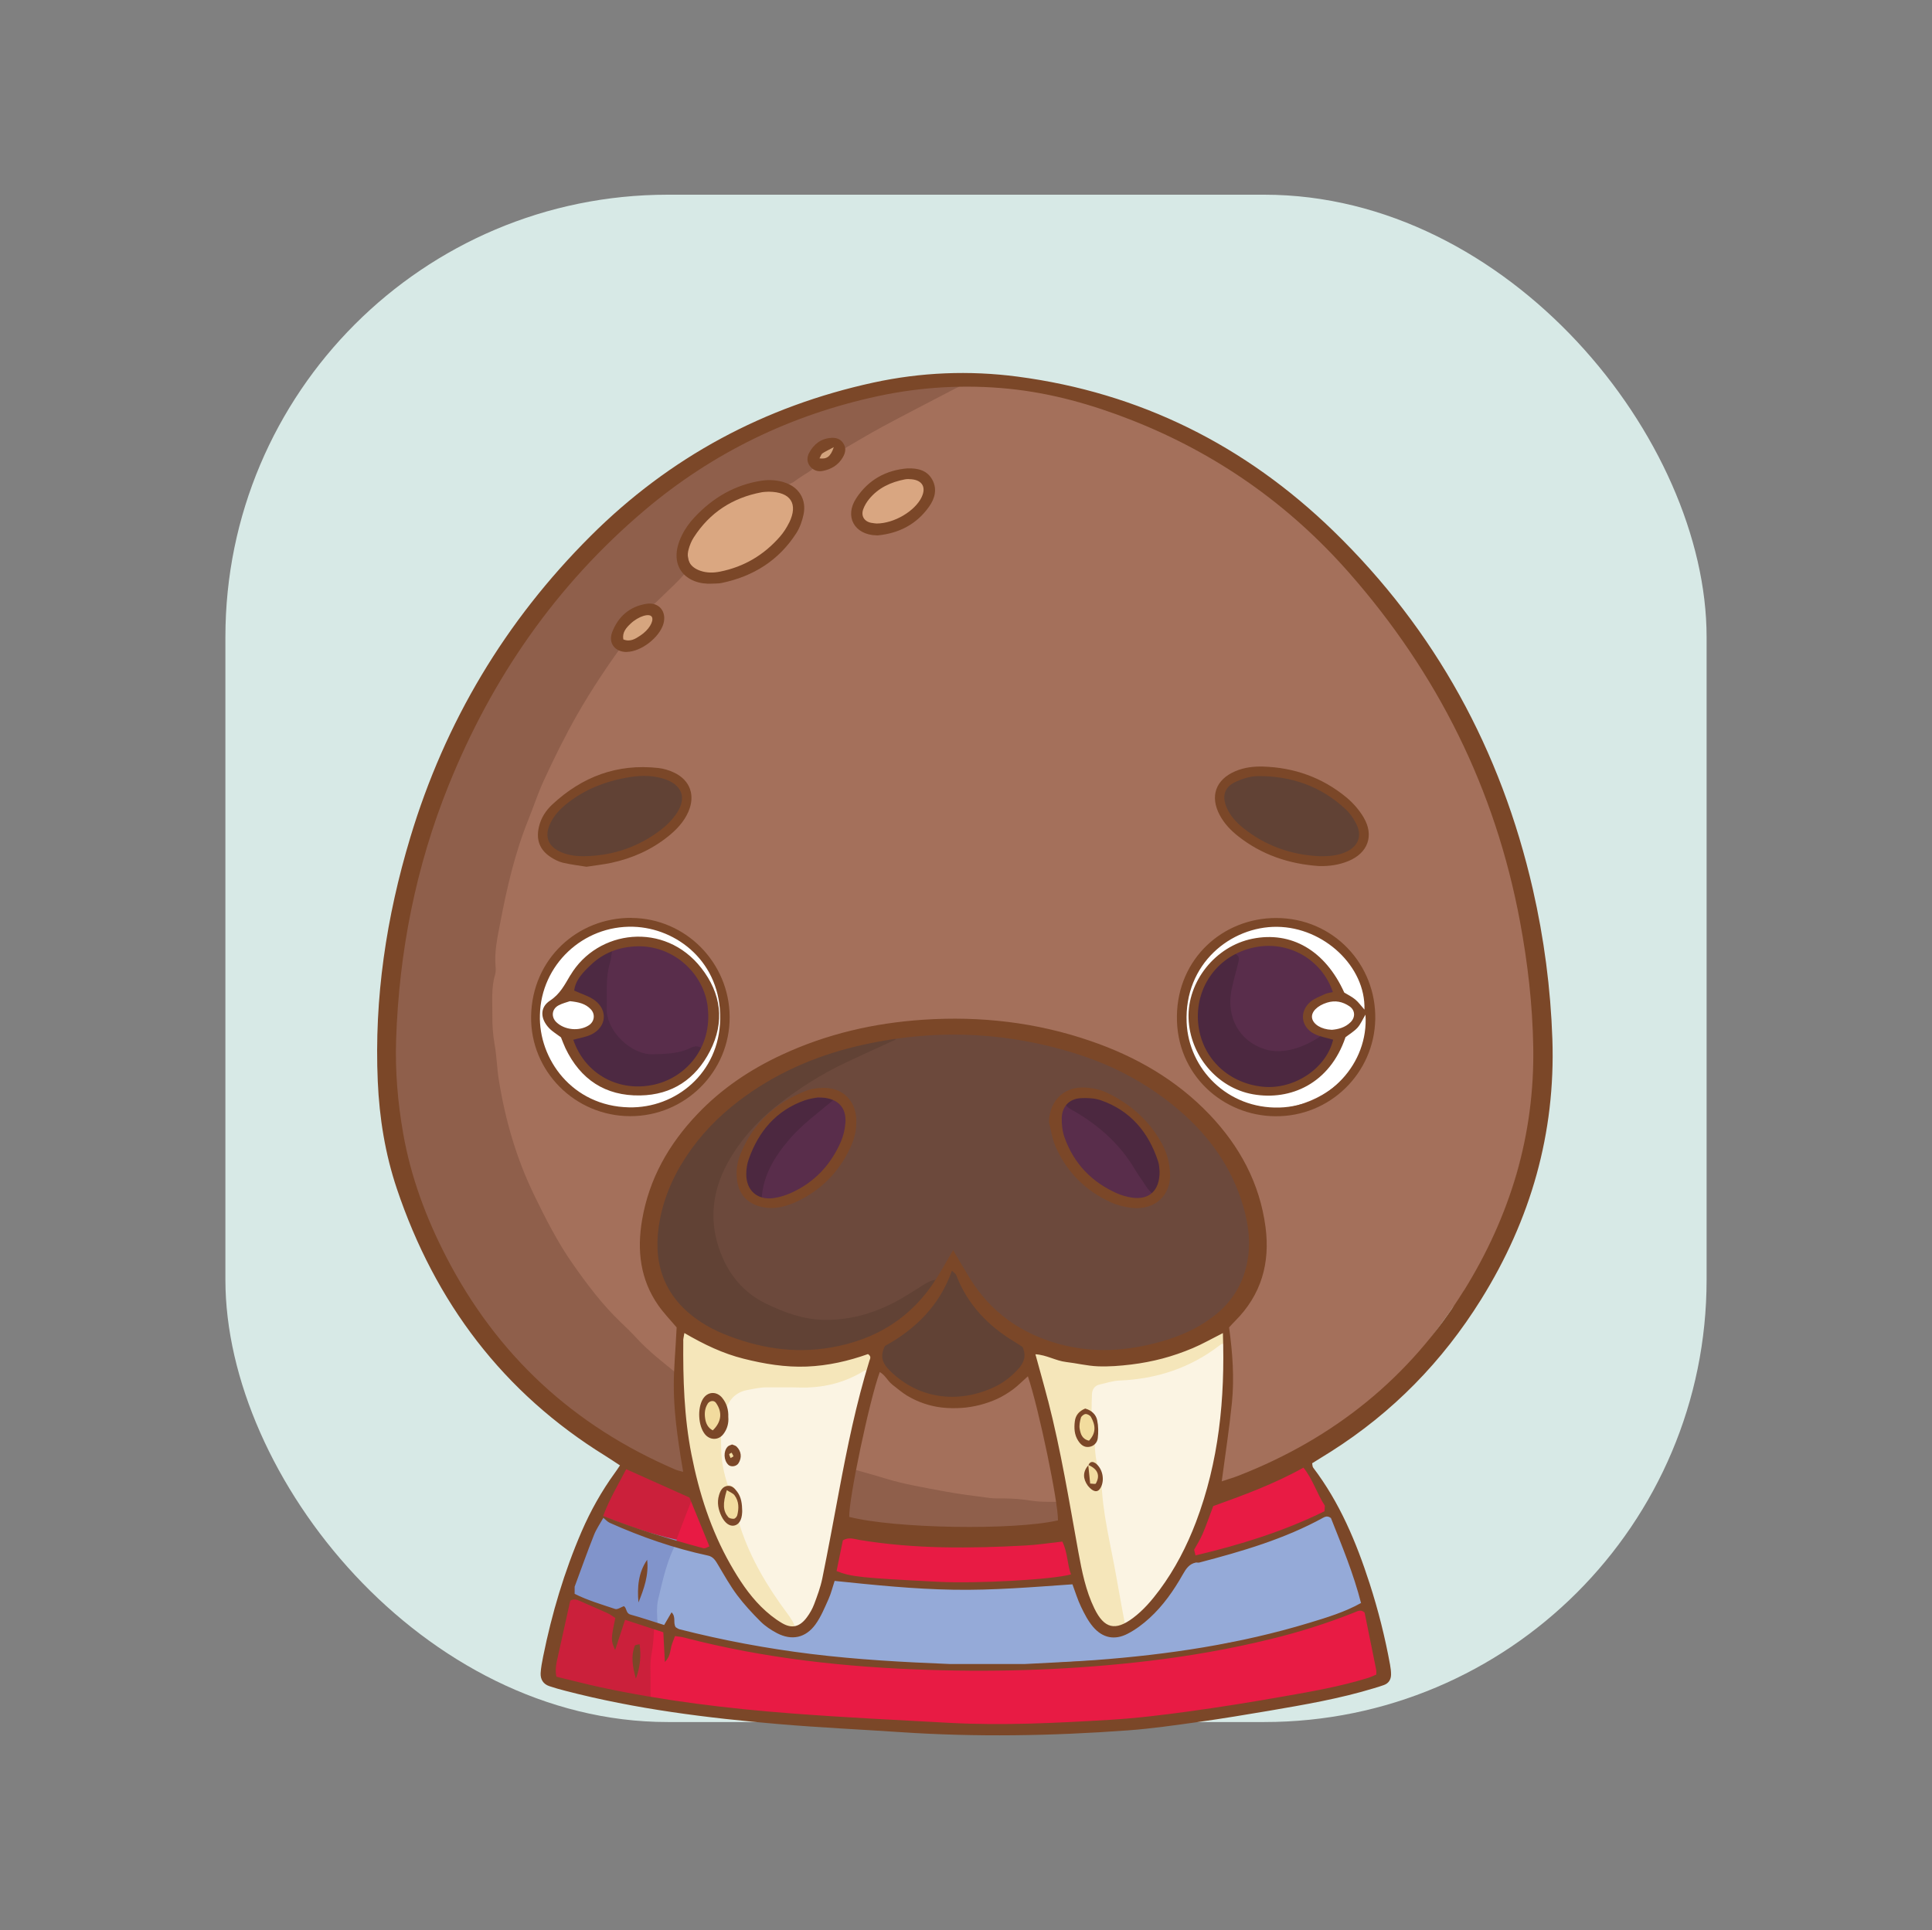 <?xml version="1.0" encoding="UTF-8"?>
<svg id="Layer_1" data-name="Layer 1" xmlns="http://www.w3.org/2000/svg" viewBox="0 0 300 299.76">
  <rect x="0" y="0" width="300" height="299.76" fill="#808080" stroke="none"/>
  <defs>
    <style>
      .cls-1 {
        fill: #976854;
      }

      .cls-2 {
        fill: #cb203b;
      }

      .cls-3 {
        fill: #fff;
      }

      .cls-4 {
        fill: #fbf4e3;
      }

      .cls-5 {
        fill: #4d2942;
      }

      .cls-6 {
        fill: #885d4d;
      }

      .cls-7 {
        fill: #a4705b;
      }

      .cls-8 {
        fill: #d9a681;
      }

      .cls-9 {
        fill: #f2dca0;
      }

      .cls-10 {
        fill: #f2db9e;
      }

      .cls-11 {
        fill: #f3dda3;
      }

      .cls-12 {
        fill: #e81b44;
      }

      .cls-13 {
        fill: #4c2840;
      }

      .cls-14 {
        fill: #f5e6ba;
      }

      .cls-15 {
        fill: #e5edd6;
      }

      .cls-16 {
        fill: #f2dc9e;
      }

      .cls-17 {
        fill: #946755;
      }

      .cls-18 {
        fill: #8194cb;
      }

      .cls-19 {
        fill: #95aad8;
      }

      .cls-20 {
        fill: #835949;
      }

      .cls-21 {
        fill: #6c493c;
      }

      .cls-22 {
        fill: #daa781;
      }

      .cls-23 {
        fill: #e81a44;
      }

      .cls-24 {
        fill: #d2a37d;
      }

      .cls-25 {
        fill: #614235;
      }

      .cls-26 {
        fill: #ed607c;
      }

      .cls-27 {
        fill: #d7e9e6;
      }

      .cls-28 {
        fill: #7b4728;
      }

      .cls-29 {
        fill: #f7d26f;
      }

      .cls-30 {
        fill: #d6a57f;
      }

      .cls-31 {
        fill: #ecd371;
      }

      .cls-32 {
        fill: #f1d273;
      }

      .cls-33 {
        fill: #8f5f4b;
      }

      .cls-34 {
        fill: #592d4b;
      }
    </style>
  </defs>
  <rect class="cls-27" x="35" y="30.24" width="230" height="237.22" rx="68.69" ry="68.69"/>
  <g>
    <g>
      <path class="cls-7" d="m149.04,59.1c2.39-.71,4.83-.34,7.25-.33,2.54,1.57,5.53,1.32,8.29,1.99,5.35,1.32,10.51,3.09,15.4,5.66,4.78,2.51,9.43,5.26,13.96,8.19,6.42,4.14,11.95,9.28,16.79,15.18,6.14,7.5,11.51,15.51,15.95,24.14,4.38,8.49,7.31,17.48,9.21,26.82,1.2,5.89,2.01,11.83,2.51,17.81.46,5.58.1,11.14-1.07,16.62-1.88,8.81-4.83,17.25-8.83,25.32-.49.99-.86,2.11-2.28,2.24-.63.06-.9.76-1.26,1.25-1.29,1.75-2.54,3.54-3.88,5.25-6.59,8.35-14.65,14.82-24.52,18.94-2.25.94-4.49,1.9-6.82,2.62-.59.18-1.16.39-1.78.34-.77-.79-.63-1.76-.44-2.69,1.15-5.51,1.84-11.07,1.99-16.69,1.13-2.3.18-4.3-.92-6.28-.03-1.48,1.03-2.34,1.9-3.29,3.26-3.55,4.43-7.8,3.22-12.33-3-11.23-9.66-19.51-20.56-24.07-9.38-3.92-19.15-5.62-29.31-5.19-1.93.08-3.71.86-5.58,1.19-9.34,2.27-18.52,5.03-25.77,11.73-6.42,5.93-9.94,13.31-9.35,22.27.22,3.31,1.92,5.94,4.42,7.97,3.96,3.2,8.64,4.71,13.6,5.52.97.16,2.67-.13,2.15,1.89-1.31.75-2.78.2-4.14.52-4.45-.26-8.65-1.34-12.44-4.12-1.13,1.95.2,4.34-1.44,5.95-1.64.42-2.63-.77-3.64-1.64-13.45-11.63-22.17-26.03-25.17-43.67-2.95-17.38.8-33.73,7.99-49.48,2.06-4.52,4.47-8.87,7.16-13.05,1.36-2.12,2.63-4.32,4.6-5.98,1.07-.75,2.32-1.15,3.42-1.88,1.47-.97,1.58-1.91.19-3,1.84-3.06,4.49-5.28,7.44-7.21,5.88,1.68,10.12-1.04,13.63-5.29,2.37-2.86,1.88-4.36-1.47-5.74-.33-.14-.59-.35-.78-.66.01-1.03.82-1.31,1.55-1.37,2.46-.2,4.22-1.66,5.98-3.15,1.23-.62,2.41-1.33,3.64-1.96,5-2.98,10.11-5.79,15.24-8.53,1.29-.69,2.88-.67,3.96-1.79Z"/>
      <path class="cls-33" d="m149.04,59.1c.21.17.87.12.4.62-.28.3-.74.43-1.12.63-3.76,1.97-7.53,3.9-11.26,5.91-2.28,1.23-4.5,2.58-6.74,3.88-1.81-.87-2.67.51-3.67,1.55-.06.63-.34,1.13-.89,1.48-.79.51-1.59,1-2.35,1.56-.66.48-1.37.64-2.17.64-.84,0-1.73-.15-2.47.45-.24.75-.88,1.08-1.53,1.29-5.35,1.74-9.01,5.02-9.95,10.81-1.56,2.08-3.54,3.76-5.37,5.58-.53.53-1.29.82-1.94,1.22-.65,1.94-2.65,3.07-3.09,5.14-2.59,3.6-5.06,7.27-7.26,11.13-1.9,3.33-3.59,6.77-5.19,10.24-.91,1.97-1.58,4.05-2.39,6.06-2.1,5.18-3.34,10.61-4.38,16.07-.42,2.19-.92,4.43-.72,6.72.04.43.05.89-.07,1.3-.63,2.05-.4,4.14-.43,6.22-.02,1.56.08,3.1.36,4.66.32,1.78.35,3.61.64,5.42.99,6.22,2.72,12.21,5.47,17.88,1.78,3.68,3.63,7.33,5.98,10.69,2.24,3.2,4.58,6.33,7.42,9.05.88.84,1.76,1.69,2.58,2.59,1.9,2.05,4.1,3.75,6.26,5.49,1.18.73,1.4,2,1.46,3.16.18,3.97,1.09,7.83,1.52,11.76-.15.72-.2,1.5-.91,1.95-3.63-.35-6.69-1.91-9.33-4.39-1.89-1.24-3.82-2.42-5.66-3.72-8.7-6.16-16.13-13.54-21.61-22.74-4.37-7.34-7.12-15.26-8.35-23.73-.84-5.79-1.2-11.61-.88-17.44.44-8.01,1.63-15.93,3.81-23.66,4.57-16.21,11.99-30.99,22.66-44.04,11.29-13.8,25.61-23.13,42.72-28.19,5.78-1.71,11.64-2.96,17.67-3.24.26-.01.52,0,.78,0Z"/>
      <path class="cls-19" d="m206.56,234.75c2.31,4.49,4.25,9.12,5.46,14.04-.38,1.59-1.72,2.12-3.03,2.59-6.63,2.36-13.32,4.37-20.33,5.47-8.93,1.41-17.9,2.13-26.91,2.7-6.52.42-13.02.36-19.53.4-13.21.08-26.1-2.13-38.74-5.88-.62-.19-1.07-.62-1.56-1.01-.22-.22-.38-.47-.5-.76-.68-4.83.2-9.26,3.39-13.1,1.45-.48,2.76.22,4.11.52.97.39,2,.59,3,.9,1.07.69,1.51,1.85,2.13,2.87,1.99,3.28,4.4,6.15,7.73,8.17.53.32,1,.68,1.65.42,2-1.06,2.83-2.94,3.52-4.94.45-1.31.86-2.67,2.42-3.14,1.75-.48,3.47.1,5.18.24,10.69.87,21.36.58,32.03-.16,2.21.44,2.39,2.48,3.15,4.06.94,1.98,1.75,4.09,4.61,3.56,2.85-1.53,4.76-3.98,6.47-6.62.84-1.3,1.48-2.78,2.97-3.55,7.03-1.75,14.14-3.25,20.58-6.79.69-.38,1.47-.54,2.2.01Z"/>
      <path class="cls-12" d="m103.31,253.07c2.36.58,4.71,1.18,7.07,1.75,7.2,1.73,14.48,2.93,21.85,3.63,9.3.89,18.6.71,27.9.07,3.3-.22,6.6-.45,9.9-.6,6.79-.32,13.51-1.15,20.16-2.6.51-.11,1.04-.29,1.54-.24,1.88.18,3.59-.5,5.32-1.03,4.57-1.4,9.2-2.63,13.6-4.53.47-.2.91-.49,1.37-.74,1.23,2.52,1.84,5.23,2.45,7.94.06.25.06.52.08.78.15,2.42-.49,3.33-2.89,3.85-3.57.77-7.15,1.46-10.72,2.21-6.21,1.3-12.48,2.32-18.78,3.01-4.75.52-9.51.97-14.28,1.32-6.09.45-12.17.43-18.25.25-5.47-.16-10.94-.5-16.41-.77-4.08-.2-8.16-.4-12.24-.64-4.86-.29-9.7-.75-14.53-1.43-1.81-.25-3.61-.55-5.41-.83-1.48-1.25-1.07-2.98-1.1-4.56-.04-2.48.02-4.96,1.26-7.23.26-.24.57-.32.91-.24l-.07.19c.38.27.86.26,1.27.43Z"/>
      <path class="cls-4" d="m183.67,242.32c-.69,1.1-1.4,2.19-2.06,3.32-1.15,1.97-2.62,3.67-4.27,5.23-.76.72-1.56,1.39-2.62,1.64-1.11-.62-1.35-1.71-1.57-2.84-.99-5.19-2.02-10.36-2.9-15.57-.29-1.7.28-3.48-.55-5.11-.09-.28-.14-.58-.16-.87-.4-1.56-.6-3.13-.45-4.74-.15-1.42-.26-2.84-.41-4.26-.29-4.08.85-5.39,5.11-5.71,4.84-.37,9.37-1.61,13.48-4.29.9-.59,2-1.68,3.01-.88.87.69.43,2.08.21,3.17.09,6.7-.98,13.24-2.56,19.72-.16.55-.32,1.1-.48,1.65.59,3.91-1.18,6.89-3.79,9.54Z"/>
      <path class="cls-2" d="m101.59,252.55c-.08,1.47-.14,2.92-.43,4.39-.26,1.34-.12,2.76-.14,4.15-.01,1.13,0,2.26.01,3.38-4.14-.51-8.18-1.48-12.18-2.64-.83-.24-1.64-.58-2.41-.95-.97-.47-1.34-1.31-1.21-2.37.04-.34.11-.69.23-1.01,1.11-2.92,1.89-5.95,2.73-8.95.07-.25.22-.47.34-.7.29-.21.62-.42.96-.32,3.76,1.07,7.49,2.23,11.15,3.62.57.22,1.02.68.94,1.41Z"/>
      <path class="cls-12" d="m183.67,242.32c.08-.8.55-1.43.87-2.12,1.14-2.4,2.09-4.88,2.91-7.41,3.81-1.19,7.49-2.7,11.15-4.25.72-.3,1.43-.63,2.18-.85,1.43-.43,2.42-.11,3.08,1.18.98,1.92,2.13,3.77,2.69,5.89-.4.17-.82.29-1.19.51-5.48,3.19-11.43,5.04-17.59,6.33-1.36.29-2.74.49-4.11.73Z"/>
      <path class="cls-18" d="m101.59,252.55c-1.26-.78-2.7-1.08-4.08-1.52-1.88-.6-3.8-1.1-5.67-1.74-1.13-.39-2.2-.96-3.3-1.44.75-3.91,2.08-7.62,3.71-11.24.21-.46.54-.87.82-1.3.46-.27.97-.47,1.48-.32,3.61,1.06,7.33,1.83,10.63,3.78.19.27.16.52-.09.73-1.5,2.76-2.15,5.81-2.87,8.82-.32,1.35-.17,2.75-.1,4.13-.18.03-.35.07-.53.1Z"/>
      <path class="cls-2" d="m105.05,239.14c-4.12-.9-8.06-2.34-11.98-3.83.02-.17-.01-.36.05-.51,1.21-2.76,2.57-5.45,4.27-7.95,1.21-.59,1.89.52,2.8.89,2,.8,3.99,1.63,6.02,2.37.58.3,1.33.21,1.81.76.17.22.29.46.37.73-.48,2.79-.85,5.64-3.35,7.54Z"/>
      <path class="cls-31" d="m106.28,230.48c-1.63-.52-3.27-1.02-4.9-1.56-1.13-.37-2.31-.64-3.04-1.75-.14-.22-.62-.22-.94-.32.17-.32.34-.64.51-.97,2.98,1.39,5.96,2.78,8.95,4.17-.11.25-.3.39-.57.44Z"/>
      <path class="cls-21" d="m138.11,161.1c4.18-1.59,4.18-1.51,8-1.6,3.75-.09,7.48.2,11.16.72,4.74.66,9.35,1.96,13.84,3.63,2.6.97,5.13,2.12,7.55,3.52,5.19,3.01,8.91,7.37,11.98,12.42,1.92,3.15,3.58,6.39,4.19,10.04.84,5.07-.08,9.67-3.88,13.43-.73.72-1.66,1.29-2.03,2.33.19,2.11-1.4,2.94-2.89,3.5-5.73,2.15-11.65,3.29-17.81,2.48-2.67-.35-5.33-.74-7.6-2.37-2.03-1.76-4.74-2.55-6.57-4.59-1.16-1.31-2.32-2.61-3.87-3.49-1.14-.88-1.26-2.38-2.14-3.4,0,.03-.24-.07-.24-.07,0,0-.25,0-.25.03-.15.13-.31.24-.46.36-.54.59-.99,1.28-1.83,1.49-2,1.06-3.73,2.54-5.76,3.55-5.86,2.92-11.79,3.88-18.15,1.53-10.64-3.94-14.75-15.48-8.8-25.2,2.39-3.91,5.49-7.19,9.26-9.81,4.44-3.08,8.98-5.96,14.24-7.51.7-.21,1.58-.26,2.05-1.01Z"/>
      <path class="cls-25" d="m138.11,161.1c.32.06.7-.07,1,.35-2.59,1.19-5.17,2.35-7.73,3.56-3.94,1.87-7.61,4.2-11,6.92-2.99,2.41-5.53,5.3-7.39,8.68-2.67,4.86-2.96,9.98-.65,15.03,1.35,2.96,3.56,5.35,6.56,6.81,2.83,1.38,5.77,2.47,8.95,2.54,4.46.1,8.56-1.21,12.37-3.46,1.12-.66,2.21-1.37,3.32-2.06.6-.37,1.22-.67,1.93-.73.8.97-.01,1.7-.37,2.5-2.29,3.62-5.5,6.18-9.34,8-.61.22-1.15.58-1.73.86-1.02.44-2.04.88-3.17.95-2.5.35-5.02,1.29-7.43-.31-.34-.3-.75-.41-1.2-.44-4.41-.27-8.5-1.6-12.38-3.69-2.42-1.3-4.44-3.04-5.95-5.33-1.16-1.77-1.82-3.7-1.93-5.86-.38-6.93,1.93-12.97,5.94-18.46,3.86-5.28,9.13-8.73,15-11.33,4.38-1.94,8.95-3.32,13.63-4.38.5-.11,1.03-.1,1.55-.15Z"/>
      <path class="cls-14" d="m160.59,208.17c2.06,1.19,4.28,1.87,6.63,2.22,5.54.84,10.93.04,16.24-1.46,2.1-.59,4.11-1.45,5.45-3.34.86.02,1.49.33,1.65,1.27.24,1.52.51,3.03-.05,4.54-.07-.86-.15-1.72-.21-2.54-.41-.31-.68-.09-.95.12-4.57,3.51-9.79,5.2-15.5,5.44-1.07.04-2.05.39-3.06.61-.78.16-1.18.72-1.23,1.49-.05.87-.04,1.74-.06,2.61-2.2,2.21-2.15,2.63.48,4.16,0,1.6.09,3.18.55,4.73-.2.14-.57.28-.53.46.09.35.37,0,.58.03.16.4.44.79.45,1.19.1,5.24,1.47,10.28,2.35,15.39.42,2.47.9,4.94,1.35,7.41-.78.52-1.58.56-2.47.25-.85-.29-1.56-.74-2.05-1.49-.76-1.17-1.32-2.42-1.76-3.74-.3-.9-.66-1.77-.99-2.66-1.63-1.68-1.61-3.89-1.89-6-.1-.82-.5-1.58-.5-2.43-.18-1.07-.51-2.12-.55-3.22-1.6-6.57-2.66-13.27-4.79-19.71-.27-.82-.51-1.65-.81-2.46-.09-.28-.12-.57-.11-.87.13-1.09.3-2.13,1.78-2.02Z"/>
      <path class="cls-14" d="m131.32,210.2c.91-.35,1.81-.7,2.72-1.05.93-.25,1.98-.58,2.47.56.6,1.39.16,2.69-.87,3.79-3.98,2.12-8.17,3.37-12.76,3.05-4.17-.29-8.26-.28-10.47,4.28-1.46-.04-1.04-1.64-2.12-2.46-.51,1.08-.51,1.91.48,2.6.55.39,1.36.37,1.74,1.07.36,2.69.63,5.39,1.05,8.06-.03.51-.31.95-.47,1.42-.9,2.58-.71,2.99,1.85,4.23,1,.92,1.36,2.2,1.82,3.4,1.45,3.75,3.66,7.06,5.9,10.36.69,1.02,1.81,2.02.85,3.48-1.13.21-2.01-.35-2.89-.91-2.07-1.33-3.8-3.03-5.26-4.98-1.41-1.87-2.66-3.85-3.54-6.04-.21-.22-.51-.33-.76-.51-.17-.14-.31-.3-.45-.46-.22-.26-.4-.55-.57-.85-1.37-2.48-2.18-5.12-2.25-7.97l.08-.21c-.79-.69.03-1.69-.48-2.43-.91-3.2-1.3-6.48-1.65-9.77-.19-1.82-.37-3.64-.55-5.46,0-1.55,0-3.1.02-4.66,0-.52.01-1.04.05-1.55.04-.63.23-1.21.93-1.39.59-.15.98.25,1.31.64,1.58,1.89,3.72,2.76,6.02,3.31,1.76.42,3.54.75,5.32,1.12,4.23.78,8.41.74,12.52-.66Z"/>
      <path class="cls-3" d="m83.13,157.81c.04-4.89,2.48-8.82,6.44-11.94.85-.67,6.24-2.46,7.33-2.48,10.3-.14,16.66,8.44,14.93,17.31-.18.93-.48,1.86-.82,2.74-2.37,6.14-7.51,9.48-14.02,9.13-6.56-.35-11.84-4.62-13.45-10.85-.31-1.2-.35-2.4-.41-3.93Z"/>
      <path class="cls-3" d="m212.46,157.5c-.29,5.95-2.77,10.42-7.99,13-5.33,2.63-10.7,2.35-15.52-1.24-4.57-3.39-5.9-8.24-5.08-13.69.9-5.98,4.65-9.73,10.01-12.06.79-.35,1.61-.54,2.53-.24.55.18,1.2.07,1.81.08,6.63.04,12.52,4.77,13.9,11.22.22,1.01.25,2.06.35,2.92Z"/>
      <path class="cls-25" d="m204.92,133.41c-4.83,0-8.91-2.01-12.68-4.8-1-.74-1.61-1.83-2.06-2.97-.82-2.07-.15-3.79,1.86-4.78.46-.23.97-.42,1.48-.48,4.93-.51,9.51.44,13.62,3.33,1.59,1.11,2.97,2.4,3.96,4.09,1.05,1.79.93,2.67-.59,4.13-.91.88-1.98,1.42-3.25,1.47-.78.03-1.57,0-2.35,0Z"/>
      <path class="cls-25" d="m91.12,133.35c-1.59.05-2.69-.27-3.75-.6-2.31-.73-3.12-2.21-2.33-4.92.22-.75.72-1.37,1.26-1.95,3.02-3.23,6.66-5.18,11.11-5.61,1.64-.16,3.23-.31,4.89,0,1.83.35,2.89,1.59,3.7,2.99.67,1.16.09,2.39-.67,3.39-1,1.32-2.15,2.53-3.55,3.41-3.38,2.13-7.16,3.01-10.66,3.29Z"/>
      <path class="cls-22" d="m107.29,87.92c-.87-1.74-.55-3.36.47-4.93,1.85-2.86,4.28-5.01,7.51-6.18,1.14-.41,2.33-.67,3.5-.99.87.03,1.74.06,2.61.11.44.02.94.11,1.15.5.71,1.31,1.33,2.67.63,4.2-.22.47-.47.93-.77,1.36-2.69,3.91-6.33,6.39-11.02,7.26-1.6.3-2.86-.47-4.08-1.33Z"/>
      <path class="cls-8" d="m136.9,81.62c-.26,0-.53.04-.78,0-2.98-.52-3.18-1.13-1.74-3.57,1.59-2.68,4.27-4.01,7.41-4.23,1.1-.08,1.25.21,1.65,1.25.66,1.72.09,3.04-1.15,4.21-1.28,1.21-3.88,2.36-5.39,2.35Z"/>
      <path class="cls-30" d="m96.88,99.87c-.85-1.08-.51-2.06.27-2.99.78-.93,1.86-1.46,2.82-2.15.94,0,2.02-.25,2.4.97.32,1.02-.5,1.63-1.17,2.12-1.3.95-2.46,2.26-4.32,2.05Z"/>
      <path class="cls-15" d="m131.32,210.2c-.51.68-1.32.79-2.04.97-2.67.68-5.41.75-8.15.64-.89-.04-1.67-.33-2.32-.94,1.54-.29,3.1.26,4.64-.12,2.13.13,4.25.06,6.35-.39.49-.11,1.01-.11,1.52-.16Z"/>
      <path class="cls-24" d="m126.65,71.7c-.39-.68-.3-1.32.3-1.81.39-.32.83-.58,1.28-.81,1.21-.64,1.51-.47,2.09,1.07-1.14.71-2.14,1.75-3.67,1.55Z"/>
      <path class="cls-32" d="m107.37,228.63c.65.71.4,1.6.48,2.43-.52-.19-1.05-.39-1.57-.58.19-.15.38-.29.57-.44.6-.32.41-.92.52-1.42Z"/>
      <path class="cls-4" d="m112.03,220.75c.47-.47.41-1.12.6-1.68.58-1.65,1.56-2.83,3.42-3.18,1.02-.19,2.02-.42,3.07-.41,1.65.02,3.29-.03,4.94.02,3.55.11,6.88-.64,9.93-2.48.65-.39.93-.15,1.09.48.93.99.58,2.14.3,3.2-1,3.76-1.64,7.61-2.72,11.35-.42,2.76-.92,5.51-1.59,8.22-.06.56-.28,1.08-.33,1.64-.37,2.36-.26,4.87-2,6.83-.37,1.15-.71,2.3-1.1,3.44-.51,1.48-1.15,2.88-2.33,3.97-.51.47-1.04.92-1.81.85-.18-.97-.74-1.72-1.31-2.49-3.05-4.11-5.66-8.48-7.25-13.38-.13-.41-.23-.83-.34-1.25-.88-1.15-.64-2.66-1.28-3.89-.13-.32-.17-.66-.25-.98-.02-.11-.04-.22-.06-.33-.62-1.89-1.02-3.82-1.03-5.82,0-1.04-.03-2.07-.05-3.11-.26-.36-.22-.68.1-.99Z"/>
      <path class="cls-12" d="m128.74,244.74c.04-2.48.77-4.84,1.18-7.26,1.37-1.11,2.91-.39,4.25-.12,2.98.59,5.99.91,9,1.06,6.31.33,12.63.8,18.93-.35,1.37-.25,2.94-.7,4.22.51.51,2.07,1.15,4.12,1.14,6.29-5.52.75-11.06,1.05-16.62,1.07-5.99.02-11.98-.18-17.95-.72-1.38-.13-2.76-.32-4.14-.48Z"/>
      <path class="cls-23" d="m111.34,240.1c.07.15.11.3.1.47-.88.45-1.77.32-2.67.09-1.35.01-2.43-.86-3.69-1.16,0-.12-.02-.24-.04-.36.75-1.98,1.48-3.96,2.27-5.92.25-.64.49-1.26.46-1.95.15.2.38.39.45.61.73,2.6,1.82,5.07,2.78,7.59.14.2.25.41.34.63Z"/>
      <path class="cls-26" d="m108.78,240.66c.89-.03,1.78-.06,2.67-.09.12.16.24.33.35.49-1.03,0-2.08.17-3.03-.4Z"/>
      <path class="cls-2" d="m103.31,253.07c-.48.01-.92-.07-1.27-.43.48-.03.93.05,1.27.43Z"/>
      <path class="cls-16" d="m169.98,223.31c-.31.14-.61.34-.93.4-.98.18-1.48-.09-1.85-.91-.37-.81-.37-1.65-.21-2.49.12-.61.5-1.07,1.05-1.37.53-.29.98.02,1.44.21.81,1.31.56,2.75.48,4.16Z"/>
      <path class="cls-9" d="m170.58,228.52c-.04.42-.05.85-.12,1.26-.06.35-.27.63-.65.68-.47.07-.86-.15-1.04-.55-.17-.37-.25-.81-.26-1.22-.02-.83.44-1.16,1.33-.98.24.05.46.2.69.31.02.16.04.32.05.49Z"/>
      <path class="cls-25" d="m159.55,210.26c.08.13.11.26.11.41.45,2.08-.54,3.5-2.14,4.61-5.19,3.6-10.71,4.2-16.52,1.7-3.16-1.36-5.59-3.27-4.7-7.28-.07-.83.47-1.21,1.1-1.57,2.97-1.7,5.36-4.02,7.24-6.87.94-1.28,1.48-2.79,2.39-4.09v.02c.11-.14.24-.27.37-.4.2-.2.41-.38.71-.42.19.02.35.11.47.26.55.83,1.07,1.68,1.33,2.66.15.55.28,1.14.75,1.55,1.48.82,2.11,2.51,3.53,3.4.93.9,1.97,1.66,3.05,2.34,1.41.88,2.17,2.05,2.3,3.68Z"/>
      <path class="cls-34" d="m129.77,170.52c1.59.54,1.84,1.96,2.05,3.32.23,1.51-.18,2.99-.93,4.26-2.46,4.18-5.69,7.42-10.69,8.42-.71.14-1.37.25-1.94-.32-.79-.76-.82-1.7-.51-2.65,1.89-5.81,5.82-9.89,10.99-12.91.3-.17.68-.11,1.02-.13Z"/>
      <path class="cls-34" d="m179.47,185.72c-.29.45-.66.86-1.21.91-1.46.14-2.94.32-4.34-.33-2.05-.95-3.97-2.07-5.64-3.64-1.77-1.66-2.8-3.7-3.58-5.93-.69-1.99-.6-3.9.61-5.69,6.92,2.78,11.23,8.06,14.16,14.68Z"/>
      <path class="cls-13" d="m179.47,185.72c-.7-.38-1.21-.96-1.62-1.63-.5-.81-1.09-1.56-1.57-2.38-2.29-3.91-5.53-6.82-9.4-9.08-.67-.39-1.44-.66-1.56-1.59.43-.77,1.12-1.02,1.96-1.03,2.3-.03,4.46.38,6.4,1.73,3.38,2.35,5.92,5.32,7.09,9.32.52,1.79.33,3.44-1.29,4.66Z"/>
      <path class="cls-13" d="m129.77,170.52c-2.42,2.11-5.08,3.96-7.18,6.41-2.29,2.68-4.12,5.61-4.32,9.27-1.01-.12-1.87-.53-2.27-1.5-.42-1.03-.89-2.03-.6-3.25.82-3.4,2.46-6.31,5.06-8.62,1.31-1.16,2.9-1.89,4.61-2.32,1.57-.4,3.14-.41,4.71,0h0Z"/>
      <path class="cls-17" d="m159.55,210.26c-.89-1.81-2.17-3.26-3.88-4.35-.65-.41-1.22-.95-1.83-1.43-.13-.46,0-.66.5-.51,1.71,1.34,3.48,2.6,5.45,3.54.3.14.53.43.79.65-1.06.34-1.03,1.23-1.04,2.1Z"/>
      <path class="cls-20" d="m154.35,203.97c-.17.17-.33.34-.5.51-1.54-.79-2.23-2.32-3.17-3.63.22-.19.49-.24.69-.04,1.04,1.01,2.18,1.93,2.98,3.17Z"/>
      <path class="cls-6" d="m147.04,197.18c-.39,1.55-1.08,2.96-2.09,4.21-.33-.02-.38-.32-.52-.53.3-.73.99-1.26,1.05-2.11.59-.46.78-1.3,1.55-1.57Z"/>
      <path class="cls-34" d="m129.77,170.52c-1.57,0-3.14,0-4.71,0,1.81-.72,2.91-.72,4.71,0Z"/>
      <path class="cls-6" d="m148.59,196.64c-.17.02-.34.04-.52.06-.18.15-.36.31-.53.48-.17.01-.34.02-.52.02.09-.31.11-.65.28-.91.42-.65.78-.54,1.28.35Z"/>
      <path class="cls-7" d="m136.65,209.28c-.02.43-.01.87-.06,1.3-.15,1.55.55,2.7,1.72,3.59,1.53,1.17,3.2,2.09,5.07,2.62,4.83,1.37,9.27.55,13.41-2.24,1.44-.97,2.45-2.19,2.87-3.88.9,1.5,1.28,3.21,1.76,4.86,1.64,5.57,2.77,11.26,3.88,16.96.05.25.01.52.01.78-1.19,1.47-2.86,1.13-4.36,1.01-6.83-.56-13.66-1.09-20.36-2.65-2.2-.51-4.36-1.18-6.49-1.91-.94-.32-1.76-.74-2.22-1.67.29-3.08,1.16-6.05,1.84-9.05.41-1.84.91-3.66,1.37-5.48.55-.59.65-1.38.82-2.11.43-1.76.13-2.09-1.87-2.25.36-.48.88-.52,1.42-.52.67-.27,1.2-.3,1.19.66Z"/>
      <path class="cls-1" d="m136.65,209.28c-.3-.4-.72-.56-1.19-.66,1.17-.7,2.35-1.37,3.5-2.1,2.27-1.45,3.94-3.49,5.47-5.66.17.18.35.35.52.53-1.41,2.64-3.6,4.57-5.93,6.34-.75.57-1.58,1.03-2.38,1.55Z"/>
      <path class="cls-33" d="m131.88,228.03c1.83.52,3.67,1.01,5.49,1.57,3.07.95,6.23,1.46,9.38,2.05,2.29.43,4.61.71,6.92,1.01.77.1,1.56.06,2.34.07,1.38.02,2.75.12,4.13.35,1.7.27,3.46.14,5.19.18.44.96.63,1.95.44,2.99-.78,1.33-2.22,1.38-3.45,1.53-10.15,1.19-20.27,1.1-30.36-.67-.6-.11-1.18-.3-1.59-.81-.23-1.23.23-2.37.45-3.54.29-1.59.43-3.22,1.08-4.73Z"/>
      <path class="cls-29" d="m130.35,236.3c2.25.26,4.49.54,6.74.77,6.69.7,13.39.63,20.09.05,2.86-.25,5.72-.57,8.57-.86.43.72.66,1.48.56,2.32-6,.96-11.99,1.56-18.1,1.16-6.15-.41-12.23-1.19-18.29-2.25.14-.39.29-.79.43-1.18Z"/>
      <path class="cls-9" d="m114.06,231.18c.6.89.59,1.98.91,2.96.2.62-.1,1.18-.36,1.73-1.78.58-2.4.35-2.9-1.2-.52-1.62-.13-3,1.31-4,0,0,.01,0,.01,0,.28.3.77.18,1.03.52Z"/>
      <path class="cls-10" d="m112.03,220.75c-.03.33-.06.66-.09.99-.62.32-1.23.67-1.94.23-.71-.44-1.1-1.08-1.12-1.92-.03-1.03-.15-2.08.72-2.9.48-.46,1.13-.49,1.61-.04.47.43.74.95.77,1.58.03.69.04,1.38.07,2.07Z"/>
      <path class="cls-26" d="m111.34,240.1c-.24-.14-.36-.35-.34-.63.23.15.37.34.34.63Z"/>
      <path class="cls-34" d="m94.63,146.93c.21-.14.46-.43.62-.38,1.11.3,2.19.17,3.31-.02,1.21-.2,2.42,0,3.59.42,4.26,1.54,7,4.46,7.98,8.89.54,2.44.25,4.83-1.18,6.98-1.59.91-3.19,1.74-5.07,1.92-6.08.58-9.8-2.38-10.53-8.42-.4-3.25-.26-6.41,1.28-9.39Z"/>
      <path class="cls-5" d="m94.63,146.93c.24.25.45.53.39.91-.1.6-.15,1.21-.32,1.78-.69,2.29-.41,4.63-.49,6.96-.12,3.54,3.82,7.29,7.2,7.17,1.82-.07,3.62-.07,5.35-.78.67-.28,1.42-.79,2.19-.15-2.01,4.15-6,6.43-10.8,6.19-4.4-.22-8.03-2.87-9.51-6.95-.36-.99-.14-1.51.84-1.78.41-.12.85-.11,1.28-.19,1.22-.21,1.91-.88,2.06-1.97.12-.95-.37-1.86-1.33-2.31-.7-.33-1.45-.57-2.17-.86-.87-.35-1.03-.58-.76-1.27,1.17-3.02,3.04-5.42,6.08-6.76Z"/>
      <path class="cls-34" d="m191.4,148c.83-.97,2.02-1.3,3.12-1.78.23-.1.55-.2.75-.11,1.16.53,2.42.18,3.59.45,4.19.95,7.23,3.29,8.7,7.44.27.76.05,1.13-.72,1.33-.59.15-1.19.25-1.77.44-.4.13-.81.33-1.13.59-1.25,1.03-1.19,2.31.14,3.22.5.34,1.02.64,1.53.97-.39,2.11-2.2,2.57-3.81,3.11-6.83,2.29-12.86-2.98-11.62-10.08.33-1.88,1.1-3.65,1.2-5.58Z"/>
      <path class="cls-13" d="m191.4,148c.66.17,1.12.5.94,1.27-.36,1.51-.82,3-1.12,4.52-.83,4.25,1.26,7.96,5.21,9.18,1.49.46,3.07.35,4.6-.09,1.69-.49,3.19-1.32,4.59-2.34.52-.02,1.04-.06,1.56-.04.25.01.48.18.44.51-.02.17-.03.35-.08.51-1.45,4.41-6.36,8.08-12.15,7.5-4.47-.45-8.87-4.45-9.57-9.06-.64-4.24.64-7.91,3.87-10.82.51-.46,1-.98,1.71-1.15Z"/>
      <path class="cls-11" d="m114.61,226.03c-.03.12-.09.45-.23.76-.25.57-1.12.6-1.5.09-.27-.37-.35-.77-.31-1.2.07-.67.55-1.16,1.13-1.17.56-.01.91.5.9,1.52Z"/>
      <path class="cls-14" d="m114.06,231.18c-.41-.04-.77-.18-1.03-.52.42.01.78.16,1.03.52Z"/>
      <path class="cls-21" d="m147.54,197.18c.18-.16.35-.32.53-.48-.18.16-.35.32-.53.48Z"/>
    </g>
    <g>
      <path class="cls-28" d="m241.05,161.36c-.27-7.85-1.29-15.62-3.04-23.28-4.93-21.52-15.1-40.2-30.94-55.59-13.7-13.31-30.05-21.5-49.1-24-7.49-.98-14.97-.67-22.35.93-16.93,3.69-31.64,11.58-43.91,23.83-13.26,13.23-22.6,28.87-28,46.82-3.72,12.35-5.62,24.96-5.05,37.89.25,5.68,1.15,11.27,2.96,16.66,5.93,17.65,16.49,31.69,32.43,41.53.72.45,1.42.93,2.22,1.45-.33.49-.56.84-.81,1.18-2.05,2.83-3.75,5.86-5.14,9.07-2.7,6.26-4.63,12.75-5.98,19.43-.17.85-.34,1.72-.39,2.58-.05.95.39,1.7,1.33,2.02.82.28,1.66.51,2.51.73,10.91,2.84,22.05,4.23,33.25,5.18,6.25.53,12.52.82,18.78,1.24,11.76.79,23.52.59,35.26-.27,3.73-.27,7.44-.81,11.15-1.33,3.62-.51,7.23-1.11,10.83-1.72,5.49-.94,10.98-1.88,16.32-3.51.5-.15,1-.3,1.49-.48.75-.26,1.11-.84,1.13-1.59.01-.52-.06-1.04-.15-1.55-.78-4.29-1.84-8.5-3.18-12.65-2.07-6.41-4.65-12.57-8.76-17.98-.13-.17-.11-.46-.16-.68,1.02-.63,1.98-1.22,2.94-1.83,9.58-6.08,17.3-13.99,23.29-23.61,7.71-12.39,11.57-25.83,11.07-40.45Zm-29.7,87.62c.18.5.37,1,.55,1.5.61,2.98,1.21,5.96,1.81,8.94.03.16,0,.34,0,.67-.41.17-.86.39-1.32.53-4.33,1.34-8.79,2.11-13.24,2.89-4.88.86-9.77,1.65-14.68,2.32-4.05.55-8.12,1.05-12.19,1.29-8.25.49-16.52.91-24.79.47-8.17-.44-16.34-.84-24.49-1.46-9.98-.76-19.91-1.96-29.7-4.06-2.28-.49-4.55-1.09-6.9-1.65-.25-1.15.01-2.16.23-3.16.63-2.89,1.28-5.76,1.92-8.65.5-.3.98-.19,1.48.04,1.42.65,2.87,1.24,4.29,1.89.45.21.85.52,1.23.76-.7,3.26-.71,3.49-.03,4.98.54-1.64,1.03-3.15,1.54-4.7,2.07.68,3.95,1.29,5.94,1.94.08,1.46.15,2.87.24,4.61.83-.85.81-1.65.99-2.37.14-.56.38-1.09.58-1.65.59.09,1.03.12,1.44.23,12.44,3.25,25.14,4.61,37.95,5.02,11.41.37,22.8-.04,34.15-1.39,6.4-.76,12.73-1.87,18.98-3.4,4.39-1.07,8.7-2.43,12.9-4.1.57-.23,1.1-.57,1.66,0-.18-.5-.37-1-.55-1.5-2.52,1.41-5.26,2.24-8,3.07-10.86,3.3-22.02,4.96-33.31,5.8-3.64.27-7.29.41-10.94.61-.29.11-.58.29-.87.37.29-.08.58-.26.87-.37-3.86,0-7.71,0-11.57,0-7.2-.29-14.4-.68-21.56-1.56-6.9-.85-13.72-2.12-20.45-3.84-.23-.06-.44-.24-.59-.32-.45-.71.1-1.58-.64-2.31-.4.68-.73,1.25-1.15,1.97-1.77-.55-3.49-1.14-5.23-1.62-.74-.2-.54-.99-1.02-1.31-.46.16-.99.56-1.36.44-2.12-.71-4.27-1.34-6.29-2.35,0-.43,0-.77,0-1.11,0,0,0,0,0,0,.99-2.67,1.94-5.36,2.99-8,.37-.95.97-1.81,1.47-2.7-.06-.09-.07-.19-.03-.29.93-2.52,2.3-4.82,3.58-7.26,3.31,1.48,6.53,2.92,9.82,4.4,1.01,2.48,2.05,5.03,3.1,7.59,0,0,0,0,0,0-.31.1-.65.36-.91.29-5.28-1.42-10.51-2.99-15.59-5.02-.04.1-.03.2.03.29.33.26.62.61.99.78,4.91,2.19,9.96,3.95,15.23,5.08.12-.41.64-.74.41-1.21.23.47-.29.8-.41,1.21.87.17,1.23.84,1.64,1.53.93,1.57,1.83,3.17,2.92,4.63,1.09,1.45,2.34,2.8,3.63,4.09.73.72,1.63,1.32,2.54,1.8,2.3,1.2,4.46.75,5.99-1.36.85-1.18,1.42-2.58,2.02-3.92.39-.86.61-1.79.95-2.83,6.17.64,12.29,1.27,18.44,1.37,6.16.11,12.3-.41,18.49-.84.46,1.24.81,2.4,1.33,3.48.52,1.09,1.09,2.2,1.86,3.11,1.48,1.75,3.37,2.14,5.39,1.08,1.22-.63,2.35-1.48,3.37-2.41,2.14-1.95,3.78-4.31,5.2-6.82.49-.86.99-1.63,2.05-1.83.17,0,.36.05.52,0,6.63-1.74,13.19-3.64,19.24-6.97.45-.25.8-.22,1.18.07,0,0,0,0,0,0,1.72,4.34,3.51,8.65,4.67,13.19Zm-72.8-33.93c.76.58,1.48,1.22,2.29,1.71.81.49,1.69.9,2.59,1.21.9.31,1.85.53,2.79.64,1.03.12,2.09.13,3.13.06.95-.06,1.9-.23,2.82-.46.92-.24,1.83-.55,2.69-.95.86-.4,1.69-.91,2.45-1.47.76-.56,1.42-1.25,2.3-2.03,1.72,5.07,4.74,19.69,4.67,22.38-6.91,1.58-25.33,1.27-32.41-.54-.11-2.65,3.15-18.22,4.74-22.5.86.48,1.23,1.4,1.94,1.94Zm-1.15-5.99c4.77-2.63,8.48-6.26,10.42-11.7.28.29.57.46.67.71,1.76,4.57,4.95,7.88,9.09,10.36.44.26.86.56,1.21.79.6,1.39.23,2.41-.68,3.41-1.13,1.24-2.42,2.23-3.95,2.91-5.49,2.46-11.49,1.74-15.9-2.58-1.1-1.07-1.74-2.14-.85-3.91Zm-3.92,30.12c8.55,1.42,17.15,1.33,25.76.86,1.9-.1,3.78-.4,5.72-.61.84,1.7.74,3.49,1.34,5.1-2.96.82-14.57,1.45-20.6,1.15-12-.61-13.5-.76-15.8-1.67.33-1.59.66-3.19.98-4.77.9-.55,1.77-.2,2.59-.06Zm29.25-21.66c-.6-2.34-1.27-4.67-1.95-7.18,1.71.09,3.15,1.01,4.76,1.2,1.64.19,3.27.6,4.91.67,1.73.07,3.48-.07,5.21-.28,1.64-.2,3.27-.51,4.86-.93,1.59-.42,3.16-.97,4.68-1.61,1.5-.63,2.92-1.45,4.69-2.34.35,10.26-.63,19.99-4.18,29.35-1.43,3.76-3.26,7.31-5.66,10.55-1.2,1.61-2.5,3.14-4.12,4.35-2.75,2.06-4.47,1.65-5.99-1.47-1.35-2.77-1.94-5.77-2.49-8.76-1.43-7.88-2.71-15.79-4.71-23.55Zm25.67-13.05c-2.45,1.89-5.22,3.09-8.18,3.92-5.21,1.46-10.43,1.81-15.72.37-5.97-1.63-10.67-4.96-13.93-10.26-.81-1.32-1.59-2.67-2.57-4.33-.97,1.65-1.73,3.02-2.56,4.34-3.83,6.14-9.42,9.59-16.49,10.79-5.76.98-11.26.05-16.6-2.13-1.2-.49-2.38-1.09-3.46-1.8-5.36-3.5-7.5-8.5-6.61-14.8.56-3.94,2.04-7.54,4.22-10.86,2.22-3.38,4.98-6.25,8.2-8.7,5.48-4.18,11.64-6.92,18.32-8.51,11.71-2.78,23.31-2.37,34.76,1.38,5.25,1.72,10.07,4.3,14.38,7.78,4.84,3.91,8.56,8.65,10.55,14.62,1,2.99,1.55,6.05,1.05,9.24-.59,3.72-2.39,6.68-5.35,8.95Zm-82.31,3.76c0-.31.09-.62.18-1.19,3.05,1.78,5.99,3.19,9.2,3.99,3.22.81,6.47,1.35,9.8,1.22,3.31-.13,6.51-.87,9.51-1.94.56.37.33.72.23,1.01-2.06,6.65-3.45,13.46-4.73,20.3-.85,4.53-1.68,9.06-2.6,13.57-.28,1.35-.77,2.67-1.26,3.97-.27.72-.67,1.42-1.13,2.04-1.09,1.47-2.3,1.81-3.85.9-1.18-.69-2.28-1.59-3.26-2.56-1.92-1.91-3.4-4.17-4.74-6.52-3.05-5.35-4.89-11.12-6.07-17.12-1.15-5.84-1.32-11.74-1.27-17.66Zm99.78,25.92c-.05-.1-.1-.2-.15-.3h0c.05.1.1.2.15.3Zm-.15-.3c-.02.26-.03.52-.05.87-6.35,3.13-13.09,5.22-20.03,6.86-.1-.39-.16-.64-.22-.88-.08.1-.14.19-.18.28-.06.14-.08.27-.08.39,0-.13.02-.26.08-.39.04-.09.1-.18.18-.28.45-.82.97-1.62,1.33-2.48.58-1.35,1.05-2.74,1.64-4.3,4.68-1.68,9.45-3.43,14.01-5.97,1.49,1.85,2.09,4.06,3.32,5.9Zm21.58-33.4c-8.37,13.5-20.13,22.92-34.86,28.7-.8.32-1.64.56-2.73.93.57-4.3,1.18-8.24,1.58-12.19.39-3.91.1-7.83-.44-11.72.35-.38.63-.7.94-1,4.06-4.06,5.46-9,4.72-14.59-.9-6.81-4.01-12.55-8.69-17.47-5.16-5.41-11.46-9.02-18.48-11.43-8.43-2.9-17.1-3.89-25.99-3.3-7.64.51-14.97,2.2-21.92,5.43-4.94,2.29-9.41,5.29-13.17,9.26-4.42,4.65-7.48,10.04-8.56,16.43-.8,4.71-.29,9.22,2.52,13.24.84,1.21,1.88,2.27,2.85,3.43-.38,7.9-1.13,9.96,1.01,22.43-.46-.13-.85-.2-1.2-.35-15.81-6.78-27.72-17.77-35.61-33.08-3.13-6.07-5.49-12.41-6.67-19.16-.85-4.82-1.25-9.68-1.09-14.57.46-13.61,3.05-26.8,8.14-39.44,6.72-16.68,16.7-31.12,30.47-42.77,10.55-8.93,22.72-14.81,36.23-17.71,6.67-1.43,13.5-1.82,20.29-1.14,6.6.66,12.97,2.46,19.16,4.9,13.12,5.18,24.33,13.05,33.65,23.64,13.78,15.66,22.74,33.66,26.57,54.19,1.2,6.43,1.95,12.9,2.06,19.45.24,13.73-3.57,26.29-10.76,37.89Z"/>
      <path class="cls-28" d="m198.14,142.58c-8.2,0-15.27,6.24-15.39,15.22-.13,9.16,7.21,15.53,15.29,15.57,8.45.08,15.35-6.66,15.51-15.08.16-8.48-6.49-15.71-15.41-15.71Zm5.92,17.98c.9.47,1.96.62,2.95.92-1.04,4.42-6.01,7.78-10.89,7.31-5.67-.55-9.87-4.86-10.11-10.46-.22-5.14,3.06-9.95,8.68-11.17,5.34-1.16,10.57,1.83,12.28,6.93-.41.1-.84.13-1.21.3-.78.36-1.63.66-2.27,1.2-1.76,1.5-1.5,3.89.56,4.97Zm2.69-.62c-1.57-.06-2.83-.84-3.01-1.81-.18-.96.81-1.94,2.33-2.41,1.27-.39,2.41-.15,3.47.57.9.61.95,1.7.18,2.47-.86.85-1.93,1.11-2.97,1.19Zm1.99-5.77c-2.96-6.57-8.25-9.58-14.26-8.37-5.8,1.17-10.12,6.69-9.92,12.37.19,5.66,4.38,10.8,10.01,11.79,5.8,1.02,11.92-1.63,14.36-8.87.64-.49,1.34-.9,1.85-1.46.49-.54.78-1.26,1.25-2.04.51,7.58-5.66,14.23-13.38,14.43-8,.21-14.08-5.96-14.39-13.21-.39-9.14,6.87-14.94,14.06-14.86,7.25.08,13.76,6.17,13.55,12.86-.51-.57-.9-1.13-1.41-1.56-.53-.44-1.16-.75-1.71-1.08Z"/>
      <path class="cls-28" d="m98.04,142.56c-8.35-.05-15.44,6.37-15.57,15.31-.12,8.51,6.8,15.46,15.37,15.49,8.55.02,15.5-6.91,15.46-15.41-.04-8.43-6.83-15.33-15.25-15.38Zm-.37,29.43c-8.85-.19-14.06-7.55-13.83-14.36.16-7.74,6.68-13.92,14.5-13.69,6.73.2,13.64,5.47,13.49,14.36-.14,8.36-6.9,13.85-14.16,13.69Z"/>
      <path class="cls-28" d="m121.74,74.9c-1.09-.32-2.2-.42-3.35-.26-4.22.61-7.68,2.64-10.55,5.71-.76.81-1.45,1.76-1.94,2.76-2.42,4.88.74,7.75,4.62,7.54.52-.03,1.05,0,1.56-.11,4.89-1.02,8.85-3.49,11.57-7.73.55-.85.91-1.89,1.12-2.88.51-2.35-.73-4.34-3.04-5.02Zm.79,6.29c-.38.77-.86,1.52-1.43,2.17-2.48,2.84-5.57,4.68-9.29,5.42-1.04.21-2.07.22-3.09-.14-1.54-.54-2.21-1.66-1.81-3.25.17-.66.44-1.34.81-1.91,2.48-3.87,6.03-6.17,10.53-7.02.42-.08.87-.07,1.14-.09,3.41.03,4.58,1.89,3.15,4.82Z"/>
      <path class="cls-28" d="m85.55,133.15c.58.37,1.22.69,1.88.85,1.26.29,2.55.44,3.63.62,1.43-.22,2.65-.35,3.83-.6,3.27-.7,6.26-2.02,8.88-4.13,1.29-1.04,2.42-2.23,3.11-3.79,1.12-2.55.3-4.91-2.2-6.1-.77-.37-1.64-.63-2.48-.72-6.35-.7-11.78,1.34-16.41,5.64-1.03.95-1.79,2.12-2.11,3.52-.47,2.01.14,3.61,1.88,4.71Zm-.2-5.05c.64-1.49,1.75-2.59,3-3.54,2.61-1.99,5.56-3.15,8.78-3.75,1.91-.36,3.78-.46,5.68.07,3.14.88,3.99,3.06,2.09,5.69-.6.83-1.36,1.6-2.17,2.23-3.47,2.69-7.43,4.08-11.82,4.18-1.42.03-2.79-.12-4.07-.76-1.74-.86-2.26-2.32-1.49-4.12Z"/>
      <path class="cls-28" d="m192.29,129.9c3.66,2.88,7.88,4.29,12.49,4.61,1.59.05,3.13-.17,4.59-.77,3.03-1.24,4.04-3.95,2.38-6.77-.69-1.17-1.64-2.26-2.69-3.13-3.74-3.09-8.11-4.63-12.93-4.78-1.46-.04-2.94.13-4.33.73-3.03,1.3-3.96,3.89-2.4,6.81.71,1.33,1.73,2.39,2.9,3.31Zm-.46-8.45c1.08-.5,2.32-.9,3.49-.91,5.15-.04,9.75,1.55,13.57,5.09.75.69,1.37,1.6,1.8,2.52.81,1.75.17,3.27-1.56,4.11-1.37.67-2.85.75-4.34.72-4.38-.22-8.32-1.64-11.76-4.39-1.09-.88-2.03-1.91-2.58-3.23-.72-1.71-.32-3.12,1.39-3.91Z"/>
      <path class="cls-28" d="m140.98,72.74c-3.41.26-6.15,1.79-8.02,4.64-1.88,2.85-.28,5.69,3.14,5.77.09,0,.17,0,.26,0,3.28-.34,5.98-1.74,7.9-4.45.9-1.26,1.3-2.72.52-4.17-.79-1.47-2.22-1.83-3.8-1.78Zm2.14,4.46c-1.03,2.16-4.24,4.1-7,4.11-.17-.02-.51-.04-.85-.11-1.08-.21-1.61-1.08-1.22-2.13.21-.56.53-1.1.91-1.56,1.44-1.76,3.39-2.64,5.57-3.06.33-.06.69-.05,1.04-.01,1.65.16,2.26,1.26,1.55,2.75Z"/>
      <path class="cls-28" d="m97.37,101.25c2.22-.06,5.03-2.24,5.65-4.38.53-1.87-.69-3.39-2.62-3.09-2.6.4-4.4,1.96-5.34,4.4-.66,1.71.46,3.13,2.31,3.08Zm.53-4.37c1.25-1.19,3.02-1.72,3.34-1.03.3.66-.5,2-1.79,2.85-.77.51-1.58,1.05-2.66.61-.19-1.09.44-1.79,1.11-2.43Z"/>
      <path class="cls-28" d="m129.1,68.01c-1.62.09-2.74.98-3.47,2.35-.33.63-.36,1.36.09,1.98.5.69,1.24.97,2.06.8,1.32-.27,2.42-.92,3.11-2.14.41-.72.54-1.45.03-2.19-.44-.65-1.07-.83-1.81-.81Zm-1.85,3.18c.2-.35.26-.64.44-.76.4-.28.86-.48,1.78-.98-.51,1.54-1.14,1.88-2.22,1.74Z"/>
      <path class="cls-28" d="m171.97,169.76c-1.1-.53-2.28-.78-3.52-.85-2.78-.16-5.44,1.59-5.57,5.35.32,1.25.49,2.58,1,3.75,1.73,3.99,4.64,6.91,8.59,8.72,1.01.46,2.15.75,3.26.87,3.75.4,6.05-2.06,5.96-5.23-.05-1.7-.47-3.27-1.27-4.74-1.94-3.55-4.82-6.12-8.45-7.87Zm3.74,16.24c-.77-.12-1.54-.34-2.25-.65-3.94-1.74-6.71-4.63-8.16-8.69-.34-.96-.46-2.04-.43-3.06.06-1.78,1.2-2.94,2.96-3.04,1.02-.05,2.13,0,3.08.32,4.62,1.6,7.44,4.97,8.93,9.53.19.57.17,1.2.22,1.54.02,3.01-1.64,4.48-4.36,4.05Z"/>
      <path class="cls-28" d="m127.28,168.98c-.69.06-1.39.17-2.03.41-4.78,1.82-8.27,5.02-10.25,9.79-.58,1.4-.76,2.85-.51,4.35.34,2.08,1.62,3.4,3.69,3.9,1.97.48,3.83,0,5.57-.82,3.67-1.72,6.4-4.46,8.17-8.11.61-1.26,1.03-2.59,1.04-4.01.2-3.15-1.89-5.85-5.68-5.5Zm3.98,5.56c-.08.93-.31,1.9-.68,2.76-1.58,3.64-4.14,6.37-7.79,8-.86.38-1.8.67-2.73.79-2.5.32-4.21-1.23-4.18-3.77,0-.77.13-1.58.39-2.3,1.53-4.3,4.23-7.52,8.63-9.1.8-.29,1.67-.39,2.09-.48,3.06,0,4.5,1.48,4.28,4.09Z"/>
      <path class="cls-28" d="m99.14,248.89c.85-2.11,1.62-4.24,1.35-6.63-1.37,1.98-1.56,4.26-1.35,6.63Z"/>
      <path class="cls-28" d="m98.57,255.6c-.6,1.56-.39,3.1.17,5.12.74-2.03.8-3.63.58-5.35-.32.09-.7.1-.75.24Z"/>
      <path class="cls-28" d="m169.08,224.73c.76-.09,1.3-.65,1.38-1.35.11-.92.1-1.89-.09-2.79-.18-.86-.8-1.51-1.86-1.82-.97.42-1.49,1.05-1.61,1.98-.13,1.04-.09,2.06.5,2.99.39.62.91,1.08,1.67.99Zm-1.25-4.51c.07-.26.46-.57.73-.6.27-.02.7.21.84.45.68,1.21.88,2.44-.3,3.69-1.1-.25-1.3-1.07-1.44-1.8-.11-.55.02-1.19.18-1.75Z"/>
      <path class="cls-28" d="m170.03,227.22c-.38-.26-.81-.2-1.01.33,1.43.61,1.85,1.61,1.14,2.86-.07.13-.58.01-.88.01-.1-.94-.19-1.88-.29-2.83-.89,1.03-.84,2.09-.07,3.17.82.99,1.5,1.11,1.95.37.73-1.21.36-3.09-.83-3.92Z"/>
      <path class="cls-28" d="m169,227.55h.02s0,0,0,0c-.02,0-.03-.01-.04-.02,0,.02,0,.05,0,.07.01-.01.02-.03.03-.04,0,0,0,0-.02-.01Z"/>
      <path class="cls-28" d="m112.34,222.72c.6-.79.83-1.7.75-2.65.04-1.12-.25-2.1-.93-2.94-.88-1.1-2.3-1.02-3.02.17-.87,1.44-.72,4.14.3,5.43.79.99,2.14,1,2.89,0Zm-2.47-4.68c.3-.49.98-.6,1.29-.17,1.05,1.46.88,2.98-.48,4.29-.76-.4-1.08-1.08-1.19-1.88-.11-.78-.05-1.54.39-2.24Z"/>
      <path class="cls-28" d="m112.98,230.78c-.81.1-1.13.76-1.33,1.44-.34,1.14-.12,2.24.39,3.29.51,1.04,1.24,1.57,1.95,1.44.75-.14,1.2-.87,1.25-2.04,0-.09,0-.17.01-.21-.02-1.11-.13-2.15-.79-3.02-.37-.49-.8-.98-1.49-.89Zm1.48,4.6c-.05.21-.32.49-.5.51-.29.02-.71-.06-.88-.26-.81-.94-.88-2.07-.22-4.19.54.35.95.49,1.18.78.73.96.71,2.07.43,3.17Z"/>
      <path class="cls-28" d="m113.08,227.5c.42.4,1.26.28,1.59-.23.55-.86.46-1.85-.29-2.59-.17-.17-.45-.22-.7-.33-.24.11-.52.16-.68.33-.69.71-.63,2.13.08,2.81Zm.52-1.88c.11.19.23.37.3.57,0,.02-.24.15-.45.27-.09-.21-.2-.4-.22-.6,0-.06.24-.15.37-.23Z"/>
      <path class="cls-28" d="m88.56,151.47c-.88,1.48-1.59,2.92-3.15,3.94-1.61,1.05-1.53,2.82-.14,4.28.53.55,1.22.95,1.84,1.43.23.56.43,1.13.69,1.68,2.33,4.86,6.18,7.43,11.6,7.34,4.98-.08,8.61-2.54,10.85-6.9,2.33-4.54,1.74-8.94-1.36-12.9-5.67-7.26-16.09-5.98-20.32,1.13Zm-2.17,7.29c-.84-.81-.71-2.05.34-2.61.6-.32,1.28-.48,1.77-.65,1.34.14,2.43.38,3.25,1.27.71.76.56,1.9-.31,2.47-1.48.97-3.77.76-5.05-.48Zm23.5-2.34c.76,6.38-3.47,10.89-8.14,12-5.58,1.33-10.92-1.56-12.73-6.93,1.04-.3,2.02-.42,2.85-.84,2.3-1.16,2.55-3.73.49-5.28-.87-.65-1.99-.96-3.2-1.52.2-1.66,1.42-2.89,2.64-4.04,1.97-1.85,4.36-2.74,7.09-2.83,5.59-.18,10.38,4.12,11.01,9.43Z"/>
    </g>
  </g>
</svg>